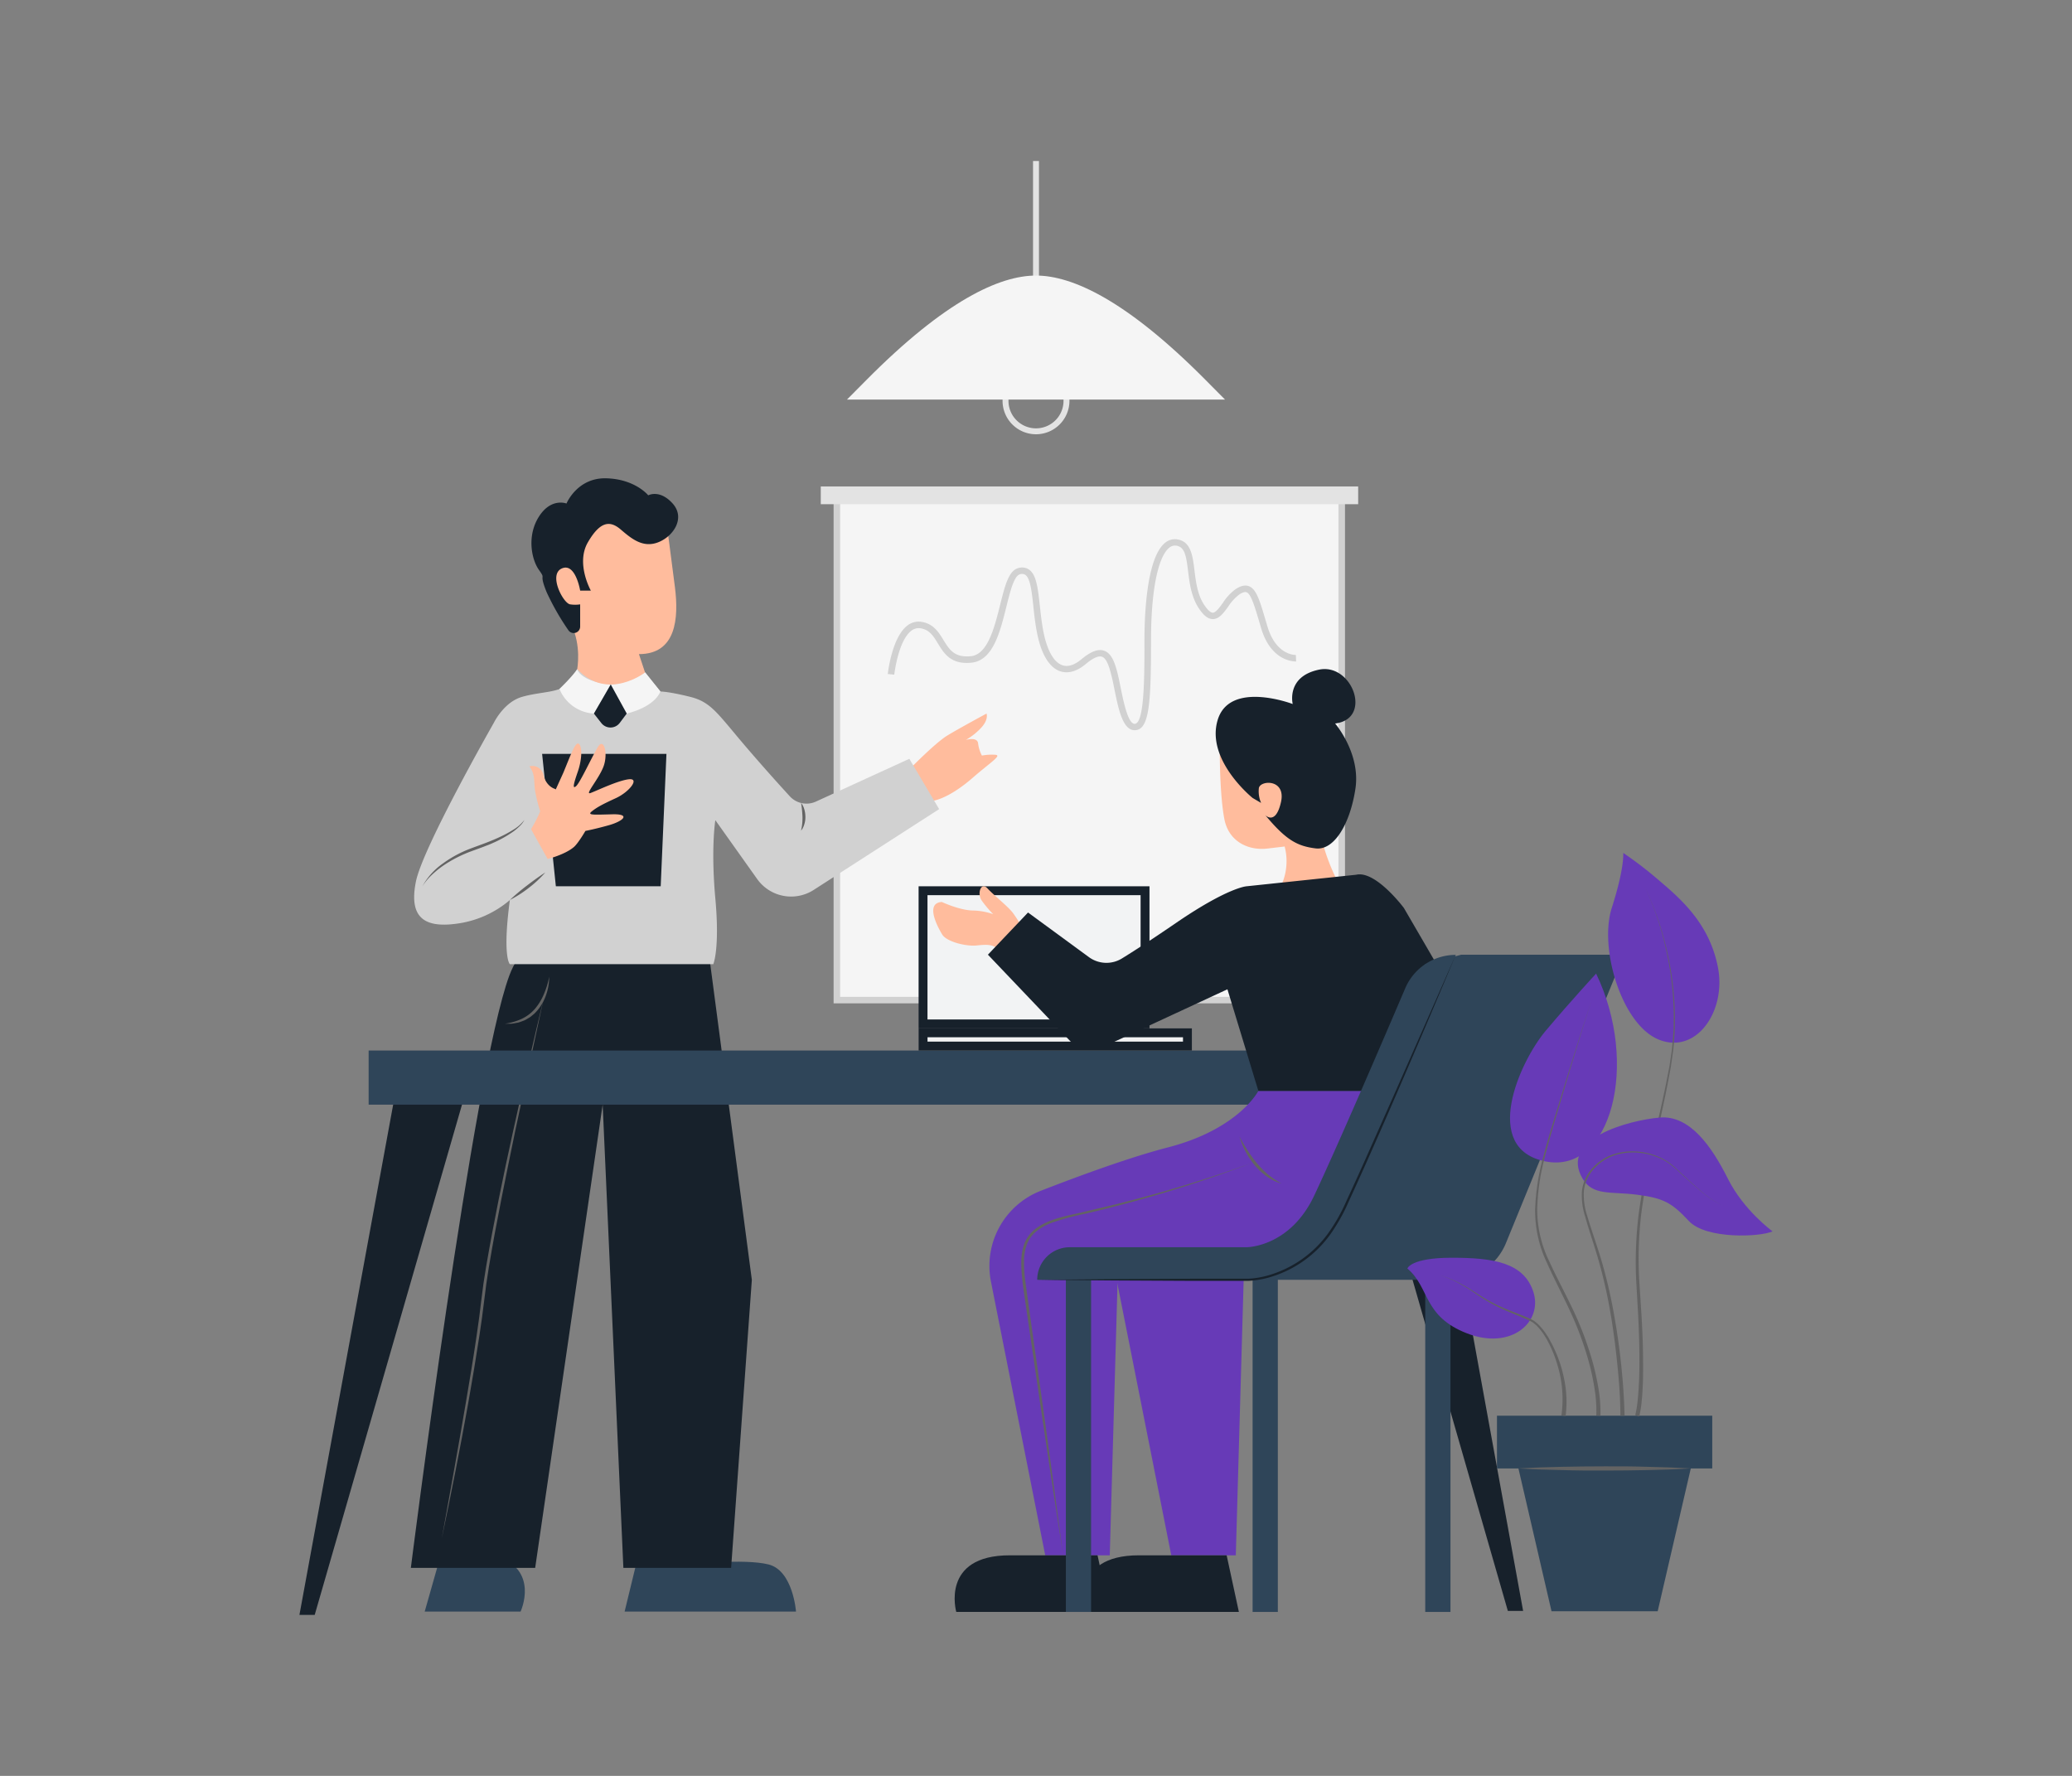 <svg id="Layer_1" data-name="Layer 1" xmlns="http://www.w3.org/2000/svg" viewBox="0 0 700 600"><rect x="0" y="0" width="700" height="600" fill="#808080" stroke="none"/><title>Corporate Illustrations Pack - Scene 6</title><path d="M215.64,525.48l-4.62,19h57.9s-1-13.85-9.29-15.92-26.84,0-26.84,0Z" fill="#2f4559"/><path d="M148,528.57l-4.52,15.92h32.39s6.71-14.37-8.77-19S148,528.57,148,528.57Z" fill="#2f4559"/><path d="M239,318.51,254,432.4l-7,97.33H210.6l-7-156.51-22.8,156.51h-42s21.05-167.22,33.27-200.13S239,318.51,239,318.51Z" fill="#17212b"/><rect x="282.72" y="167.35" width="170.57" height="170.57" fill="#f5f5f5"/><polygon points="454.39 338.99 281.62 338.99 281.62 167.35 283.82 167.35 283.82 336.79 452.19 336.79 452.19 167.35 454.39 167.35 454.39 338.99" fill="#d1d1d1"/><rect x="277.29" y="164.35" width="181.55" height="6" fill="#e3e3e3"/><path d="M183.78,336.91l-4.92,22.73L174,382.4c-3.11,15.19-6.3,30.37-8.83,45.65l-.88,5.74-.73,5.75q-.69,5.79-1.57,11.55-1.76,11.51-3.81,23t-4.29,22.86q-2.25,11.41-4.64,22.8l4.12-22.89q2.06-11.46,4-22.92c1.31-7.64,2.57-15.29,3.69-22.95.57-3.84,1.08-7.67,1.52-11.52l.74-5.78.91-5.75c2.62-15.31,5.76-30.5,9.09-45.65S180.15,352,183.78,336.91Z" fill="#636363"/><path d="M412.09,254.82s0,13.88,1.54,21.88,8.52,10.68,14.46,10L434,286a19.56,19.56,0,0,1-1.29,13.45l18.84-2.35a65.51,65.51,0,0,1-5.16-14.19c-1.55-7.23-12-26.53-12-26.53l-18-5.22h-4.38Z" fill="#ffbc9d"/><path d="M423.18,269.6s-15.87-12.77-11.81-26.32,25.36-5.42,25.36-5.42-2.32-9.29,8.9-11.61,18.2,16.65,5.42,18.19c0,0,8.69,10.07,6.86,22.07s-7.24,20.9-13.44,20.13-10-2.81-17-11.23c0,0,3.48,3.61,5.29-4.39s-7.23-7.48-7.48-4.64a9.88,9.88,0,0,0,.77,4.9Z" fill="#17212b"/><polygon points="482.58 368.57 514.57 544.27 509.41 544.27 462.17 380.12 458.84 368.57 482.58 368.57" fill="#17212b"/><polygon points="133.68 368.57 101.16 545.61 106.32 545.61 157.42 368.57 133.68 368.57" fill="#17212b"/><rect x="124.54" y="354.93" width="371.61" height="18.29" fill="#2f4559"/><path d="M425.12,368.57s-6.58,12.91-30.58,19.1c-12.57,3.24-29.56,9.45-42.89,14.64A27.24,27.24,0,0,0,334.78,433l18.34,92.49h21.8L377.76,426l49.68-.31s33.75-14.27,32.36-57.11Z" fill="#673AB7"/><path d="M467.7,368.57s-6.58,12.91-30.58,19.1c-12.57,3.24-29.55,9.45-42.89,14.64A27.24,27.24,0,0,0,377.36,433l18.34,92.49h21.8L420.34,426l49.68-.31s33.75-14.27,32.36-57.11Z" fill="#673AB7"/><rect x="311.85" y="300.94" width="74.99" height="45" fill="#f2f3f4"/><path d="M385.34,302.44v42h-72v-42h72m3-3h-78v48h78v-48Z" fill="#17212b"/><rect x="311.85" y="348.94" width="89.31" height="4.49" fill="#f2f3f4"/><path d="M399.66,350.44v1.49H313.35v-1.49h86.31m3-3H310.35v7.49h92.31v-7.49Z" fill="#17212b"/><path d="M337.49,320.86c-2.06-1.89-4.15-1.78-7.59-1.42s-10.06-1.22-11.58-3.7-5.92-10.65-.13-11c0,0,5.76,2.71,10.26,2.88a22.42,22.42,0,0,1,7.08,1.24,39,39,0,0,1-3.83-4.54c-1.72-2.44-.26-6.51,1.89-4.18s7,6.13,8.66,8.37a49.75,49.75,0,0,1,3.26,5.16Z" fill="#ffbc9d"/><path d="M458.17,295.54l-37.05,3.9s-6.26.36-23.78,12.36c-8.48,5.81-14.41,9.62-18.27,12a10,10,0,0,1-11.21-.44l-20.55-15.06-13.55,14.25,27.55,28.93a10,10,0,0,0,11.5,2.18l41.86-19.42,10.45,34.32H481.5s-29.92,38.07-5.53,31.49,9.79-73.55,9.79-73.55l-11.48-19.74S464.76,294,458.17,295.54Z" fill="#17212b"/><path d="M493.63,322.56h55L508.76,420a19.93,19.93,0,0,1-18.44,12.39H411.37l19.94-8.34S441,426,453.38,394.64s28.12-68.91,28.12-68.91Z" fill="#2f4559"/><path d="M370.79,525.48l4.13,19.12H323.06s-5.43-19.12,18.06-19.12Z" fill="#17212b"/><path d="M414.41,525.48l4.13,19.12H366.68s-5.43-19.12,18.05-19.12Z" fill="#17212b"/><path d="M350.41,432.39h0a11,11,0,0,1,11-11h59.71c.61,0,14.81-.31,22.89-17.49s23.07-52.07,30.73-70a18.57,18.57,0,0,1,17.09-11.29h0c-.25.58-26.64,62.17-37.86,86s-32,23.81-32.91,23.8Z" fill="#2f4559"/><rect x="360.09" y="428.48" width="8.52" height="116.13" fill="#2f4559"/><rect x="423.18" y="427.48" width="8.52" height="117.13" fill="#2f4559"/><rect x="481.5" y="427.48" width="8.52" height="117.13" fill="#2f4559"/><path d="M359.17,525.48l-3.6-23.35-3.5-23.37-3.42-23.37-1.71-11.69-.85-5.84c-.29-1.95-.57-3.9-.76-5.87a45.5,45.5,0,0,1-.29-6,17.85,17.85,0,0,1,1.07-5.94,11.57,11.57,0,0,1,3.67-4.84,19.92,19.92,0,0,1,5.29-2.85c3.74-1.43,7.67-2.06,11.48-3s7.67-1.78,11.48-2.75a462.53,462.53,0,0,0,45.15-13.79,428.72,428.72,0,0,1-45,14.39q-5.71,1.5-11.47,2.85a86.77,86.77,0,0,0-11.34,3.05,19.58,19.58,0,0,0-5.05,2.75,10.68,10.68,0,0,0-3.36,4.48,16.42,16.42,0,0,0-1,5.63,45.55,45.55,0,0,0,.3,5.83c2.09,15.58,4.4,31.18,6.55,46.78l3.21,23.4Z" fill="#636363"/><path d="M491.83,322.56q-10,23.91-20.32,47.7-5.14,11.89-10.44,23.74c-1.77,3.94-3.54,7.88-5.36,11.81a61.79,61.79,0,0,1-6.36,11.35,38.4,38.4,0,0,1-21.16,14.59,30.72,30.72,0,0,1-6.48,1c-2.19,0-4.33,0-6.49,0l-13,0-25.92-.13-25.92-.23,25.92-.22,25.93-.14,13,0c2.15,0,4.34,0,6.46,0a30,30,0,0,0,6.3-1,38,38,0,0,0,20.68-14.3,60.49,60.49,0,0,0,6.3-11.19c1.83-3.92,3.61-7.85,5.39-11.79L470.91,370Z" fill="#17212b"/><rect x="349" y="54.4" width="2" height="59.98" fill="#e3e3e3"/><path d="M350,146.72a11.3,11.3,0,1,1,11.3-11.3A11.31,11.31,0,0,1,350,146.72Zm0-20.6a9.3,9.3,0,1,0,9.3,9.3A9.31,9.31,0,0,0,350,126.12Z" fill="#e3e3e3"/><path d="M383.34,246.71c-4.06,0-5.5-7.18-6.9-14.11-.33-1.66-.64-3.23-1-4.53-.69-2.78-1.61-5.69-3.17-6.19-1.19-.39-3.05.45-5.51,2.51-3.79,3.16-6.78,3-8.62,2.4-3.64-1.28-6.32-5.68-7.74-12.71-.63-3.12-1-6.35-1.29-9.2-.53-4.88-1-9.48-2.72-10.66a2.06,2.06,0,0,0-1.81-.19c-2,.49-3.32,5.82-4.6,11-2.11,8.49-4.5,18.11-11.75,18.86-7,.72-9.3-3.11-11.37-6.49-1.53-2.52-2.86-4.69-5.93-5.13a4,4,0,0,0-3.1.87c-4.42,3.44-5.7,14.69-5.71,14.81l-2.19-.24c.05-.5,1.39-12.3,6.55-16.31a6.16,6.16,0,0,1,4.76-1.31c4.1.59,5.91,3.55,7.5,6.16,2,3.23,3.68,6,9.27,5.45s7.9-9.42,9.84-17.2c1.63-6.57,2.92-11.76,6.2-12.58a4.25,4.25,0,0,1,3.6.52c2.51,1.75,3,6.38,3.65,12.24.3,2.8.65,6,1.26,9,1.24,6.14,3.48,10.07,6.31,11.06,1.89.67,4.07,0,6.48-2,3.17-2.64,5.59-3.56,7.6-2.91,2.7.88,3.8,4.46,4.63,7.75.33,1.36.65,2.95,1,4.63.93,4.62,2.48,12.34,4.74,12.34,3.32,0,3.32-15.7,3.32-28.31,0-8.11.67-27.54,6.85-32.75a5.16,5.16,0,0,1,4.34-1.24c4.52.77,5.1,5.49,5.71,10.48.48,3.85,1,8.23,3.31,11.67,1.43,2.14,2.35,2.6,2.87,2.61h0c1,0,2.21-1.67,3.39-3.29A17.28,17.28,0,0,1,417.5,199c1.11-.71,2.78-1.57,4.42-.95,2.52.95,3.66,4.79,5.72,11.76l.53,1.8c2.92,9.81,9.34,9.68,9.61,9.67l.1,2.2c-.34,0-8.38.3-11.82-11.24l-.53-1.81c-1.68-5.66-2.89-9.75-4.38-10.32-.55-.2-1.36,0-2.48.75a15.69,15.69,0,0,0-3.74,4.1c-1.58,2.18-3.09,4.25-5.23,4.2-1.57,0-3.05-1.17-4.66-3.59-2.58-3.87-3.16-8.52-3.66-12.62-.64-5.16-1.13-8.11-3.9-8.58a3,3,0,0,0-2.55.76c-3.8,3.2-6.07,14.81-6.07,31.06C388.86,237.41,388.34,246.71,383.34,246.71Z" fill="#d1d1d1"/><path d="M308.25,258.9s7.9-8,11.69-10.33,13.34-7.48,13.34-7.48.77,1.81-1.55,4.51a21.61,21.61,0,0,1-5.44,4.39s3.89-1.16,4.15,1.16a11.87,11.87,0,0,0,1.29,4.13,17.72,17.72,0,0,1,4.65-.26c2.06.26-1.81,2.58-7.75,7.75s-10.58,7.22-13.16,7.74S308.25,258.9,308.25,258.9Z" fill="#ffbc9d"/><path d="M307.21,256.37l10.07,17-42.38,27.3A14.08,14.08,0,0,1,255.81,297l-14.14-19.9s-1.55,9.44,0,26.47-.69,22.19-.69,22.19H172.25s-2.58-2.32,0-21.67a34.61,34.61,0,0,1-18.07,8c-11.35,1.54-16-2.58-13.68-14.2s26.33-53.67,26.33-53.67,3.35-7,9.55-8.78,12.12-1.34,15.22-4.15,3.36-5.21,3.36-5.21l23,1.1,5.17,6.45s2.83,0,10.06,1.81,9.29,5.78,19.1,17.21c5.79,6.75,11.13,12.67,14.53,16.38a7.66,7.66,0,0,0,8.83,1.79Z" fill="#d1d1d1"/><polygon points="183.15 254.7 225.15 254.7 223.21 299.44 187.79 299.44 183.15 254.7" fill="#17212b"/><path d="M187.73,266.77l2.58-5.68c2.52-6.07,4.13-10.78,5.29-9.74s1,5.35-.39,9.35-1.93,6.07-.58,4.9,5.23-9.67,7.31-13.16,3.53,2.13,2,6.39-6.58,9.87-4.45,9.1,9.29-4.26,13-4.65.19,4.26-4.45,6.39-6.39,3.1-8.09,4.45.54,1.16,6.93,1,3.67,2.32-1.16,3.68-7.94,1.93-7.94,1.93-2.42,4.16-3.87,5.42c-3,2.6-8.9,4.07-8.9,4.07l-5.6-10.07a48,48,0,0,0,3.08-6,61.56,61.56,0,0,1-1.64-6.52c-.62-3.29.16-5.87-2-8.7a3.81,3.81,0,0,1,4.78,3c1,4,4,4.65,4,4.65Z" fill="#ffbc9d"/><path d="M217.92,227.15l5.17,6.45s-1.3,4.93-11.36,7.49l-5.4-9.83A25.38,25.38,0,0,0,217.92,227.15Z" fill="#f5f5f5"/><path d="M195,226.05s.8,4.15,11.37,5.21l-5.69,9.83A13.42,13.42,0,0,1,189,232.76S193.41,228.57,195,226.05Z" fill="#f5f5f5"/><path d="M200.64,241.09l2.53,3.22a3.92,3.92,0,0,0,6.21-.08l2.35-3.14-5.4-9.83Z" fill="#17212b"/><path d="M142.7,299.44a22.92,22.92,0,0,1,7-7.76,39.4,39.4,0,0,1,9.3-5c3.29-1.23,6.55-2.34,9.69-3.82a38.45,38.45,0,0,0,4.57-2.44,13.18,13.18,0,0,0,3.89-3.39,7.34,7.34,0,0,1-1.59,2.09,19.4,19.4,0,0,1-2,1.72,37.58,37.58,0,0,1-4.5,2.75q-1.17.62-2.37,1.14c-.8.37-1.61.72-2.42,1-1.62.66-3.31,1.23-4.91,1.83a43.62,43.62,0,0,0-9.23,4.64,31.27,31.27,0,0,0-4.05,3.22A19.85,19.85,0,0,0,142.7,299.44Z" fill="#636363"/><path d="M270.65,271.27a6.48,6.48,0,0,1,1.09,2.22,8.92,8.92,0,0,1,.35,2.46,7.89,7.89,0,0,1-.34,2.47,6.5,6.5,0,0,1-1.1,2.22c.13-.82.31-1.58.37-2.36a19.91,19.91,0,0,0,.09-2.31A43.41,43.41,0,0,0,270.65,271.27Z" fill="#636363"/><path d="M195,226.05s1.54-7.93-2.07-15.15-13.16-17.81-6.19-25.81,12.64-16.26,25.55-13.68,12.9,5.42,12.9,5.42,1.55,11.32,2.84,21.66S228.5,221,215.86,221l2.06,6.19S205.28,237.08,195,226.05Z" fill="#ffbc9d"/><path d="M196,211.68v-7.49a11.06,11.06,0,0,1-3.36,0c-2.32-.26-7.48-10.07-2.84-12.13s6.2,7.48,6.2,7.48h3.61s-5.16-9.16-1-16.32,7.48-7.42,11.1-4.32,7.48,6.32,12.64,4.32,9.29-8.2,4.9-13.1-8.25-2.77-8.25-2.77-4.39-5.49-14.2-5.75-13.42,8.52-13.42,8.52-5.16-2.06-9.29,4.39-2.58,14.45,0,18.06-.26.52,2.58,7.49A84.34,84.34,0,0,0,192,212.9,2.18,2.18,0,0,0,196,211.68Z" fill="#17212b"/><path d="M172.25,304.06a72.47,72.47,0,0,1,5.8-4.89c2-1.53,4-3,6.17-4.4a37.39,37.39,0,0,1-5.56,5.19A38.33,38.33,0,0,1,172.25,304.06Z" fill="#636363"/><path d="M185.54,330a18.38,18.38,0,0,1-1,6,16.2,16.2,0,0,1-3,5.38,14.42,14.42,0,0,1-1.07,1.14l-1.21,1c-.42.31-.89.54-1.33.82a6.67,6.67,0,0,1-1.41.65,13.4,13.4,0,0,1-1.47.5l-1.52.28a7,7,0,0,1-1.52.11H170.5a20,20,0,0,0,5.7-1.63,13.41,13.41,0,0,0,4.6-3.5,19,19,0,0,0,3-5A27.93,27.93,0,0,0,185.54,330Z" fill="#636363"/><path d="M418.76,384c.84,1.62,1.77,3.18,2.74,4.7a45.27,45.27,0,0,0,3.18,4.35,33.08,33.08,0,0,0,3.77,3.81,27.23,27.23,0,0,0,4.49,3,16.29,16.29,0,0,1-5-2.39,22.38,22.38,0,0,1-4.06-3.78A26.77,26.77,0,0,1,418.76,384Z" fill="#636363"/><polygon points="560.03 544.37 524.16 544.37 510.43 485.1 573.77 485.1 560.03 544.37" fill="#2f4559"/><rect x="505.73" y="478.31" width="72.73" height="17.82" fill="#2f4559"/><path d="M513,496.13c2.43-.16,4.85-.23,7.28-.35l7.28-.2c4.85-.12,9.71-.14,14.56-.16s9.7,0,14.56.16l7.28.2c2.42.12,4.85.19,7.27.35-2.42.16-4.85.23-7.27.35l-7.28.2c-4.86.12-9.71.14-14.56.16s-9.71,0-14.56-.17l-7.28-.19C517.83,496.36,515.41,496.29,513,496.13Z" fill="#636363"/><path d="M548.39,288.16s.51,4.91-3.87,18.58,3.35,39.56,16,44.55,22.71-9.71,19.87-24.42-12.39-23-19.61-29.16A132.34,132.34,0,0,0,548.39,288.16Z" fill="#673AB7"/><path d="M555.61,299.52a100.87,100.87,0,0,1,7.47,21.39,102.77,102.77,0,0,1,2.76,22.51c0,1.9,0,3.8-.11,5.69s-.25,3.78-.45,5.67l-.8,5.63L563.43,366c-1.43,7.44-3.14,14.81-4.84,22.18a199,199,0,0,0-4.15,22.26,131,131,0,0,0-.62,22.58l.74,11.32c.21,3.78.41,7.57.48,11.36s.11,7.59,0,11.39c-.08,1.9-.18,3.8-.36,5.7a38.37,38.37,0,0,1-.88,5.75l-1.35-.43a38.68,38.68,0,0,0,.86-5.46c.19-1.86.31-3.74.4-5.62.17-3.76.18-7.53.12-11.31s-.21-7.54-.39-11.31l-.65-11.34a131.93,131.93,0,0,1,.8-22.74A198.37,198.37,0,0,1,557.9,388c1.75-7.36,3.52-14.71,5-22.12l1.09-5.57.84-5.6c.21-1.87.32-3.76.49-5.64s.1-3.77.15-5.65A102.46,102.46,0,0,0,562.9,321,100.15,100.15,0,0,0,555.61,299.52Z" fill="#636363"/><path d="M534.67,398.23c3.48,5.87,9.45,4.26,18.42,5.42s11.69,2.71,17.49,8.9,24,5.42,28.26,3.48c0,0-9.68-7-15.1-17.8s-12.82-21.55-23.06-20.65S526.62,384.68,534.67,398.23Z" fill="#673AB7"/><path d="M582.46,407.52a31.42,31.42,0,0,1-7.26-4.58c-2.23-1.8-4.35-3.74-6.48-5.67s-4.13-4-6.68-5.32a21.89,21.89,0,0,0-8.12-2.47,20.32,20.32,0,0,0-8.42.83,16.12,16.12,0,0,0-7,4.58,13.12,13.12,0,0,0-3.42,7.53,22.75,22.75,0,0,0,1.14,8.35c1.61,5.48,3.63,10.87,5.19,16.41A167.13,167.13,0,0,1,545.26,444q1.54,8.49,2.44,17.07c.6,5.73,1,11.46,1.14,17.24h-1.42c0-5.69-.42-11.42-1-17.11s-1.29-11.38-2.25-17a167.91,167.91,0,0,0-3.66-16.76c-1.5-5.52-3.45-10.91-5-16.46a23.56,23.56,0,0,1-1.07-8.6,13.68,13.68,0,0,1,3.64-7.82,16.56,16.56,0,0,1,7.28-4.65,20.82,20.82,0,0,1,8.59-.77,22.12,22.12,0,0,1,8.2,2.6,19,19,0,0,1,3.53,2.5l3.15,2.92c2.11,1.95,4.2,3.91,6.42,5.73A31.45,31.45,0,0,0,582.46,407.52Z" fill="#636363"/><path d="M539.23,328.94s-8.13,8.76-17,19.28-22.06,39.94,0,44.2S553.94,359.52,539.23,328.94Z" fill="#673AB7"/><path d="M539.29,478.25a47.05,47.05,0,0,0-.58-9,85.34,85.34,0,0,0-1.88-8.9,110.31,110.31,0,0,0-6.28-17.11c-2.53-5.55-5.43-10.94-7.93-16.56a41,41,0,0,1-4-17.91,76.37,76.37,0,0,1,2.82-18.16c1.54-5.93,3.39-11.77,5.17-17.62,3.6-11.69,7.21-23.38,11.09-35-3.77,11.64-7.27,23.36-10.75,35.09-1.73,5.86-3.52,11.72-5,17.64a75.73,75.73,0,0,0-2.62,18,40.13,40.13,0,0,0,4.12,17.55c2.53,5.54,5.48,10.91,8.08,16.47A111.16,111.16,0,0,1,538,460a84.55,84.55,0,0,1,2,9,47.85,47.85,0,0,1,.69,9.3Z" fill="#636363"/><path d="M475.46,428.58c7.64,6.42,5.18,16.1,20.15,21.91s25.64-3.88,22.44-13.94-13.66-11.61-27.6-11.61S475.46,428.58,475.46,428.58Z" fill="#673AB7"/><path d="M486.19,430.74a37.83,37.83,0,0,1,8.09,3.41c2.59,1.38,5,3.15,7.48,4.61a58.7,58.7,0,0,0,7.85,3.83l4.09,1.61,2,.81a14.77,14.77,0,0,1,2,.94l.51.28c.16.11.3.24.45.35s.6.47.87.73a18.23,18.23,0,0,1,1.52,1.65,17.67,17.67,0,0,1,1.32,1.8l.62.93.55,1A44.91,44.91,0,0,1,529,469.49a37.58,37.58,0,0,1-.08,8.93l-1.41-.22a39.64,39.64,0,0,0-1.37-17.09,42,42,0,0,0-3.26-8l-.52-.95-.58-.92a16.51,16.51,0,0,0-1.25-1.76,17.85,17.85,0,0,0-1.41-1.61c-.25-.24-.54-.46-.8-.69s-.27-.23-.41-.33l-.45-.26a12.79,12.79,0,0,0-1.93-.94l-2-.86-4.06-1.69a59.12,59.12,0,0,1-7.84-4c-2.51-1.52-4.82-3.33-7.38-4.75A37.24,37.24,0,0,0,486.19,430.74Z" fill="#636363"/><path d="M413.86,135H286.14l6.61-6.66C319.32,101.55,337.69,93.1,350,93.1h0c12.31,0,30.68,8.45,57.25,35.24Z" fill="#f5f5f5"/></svg>